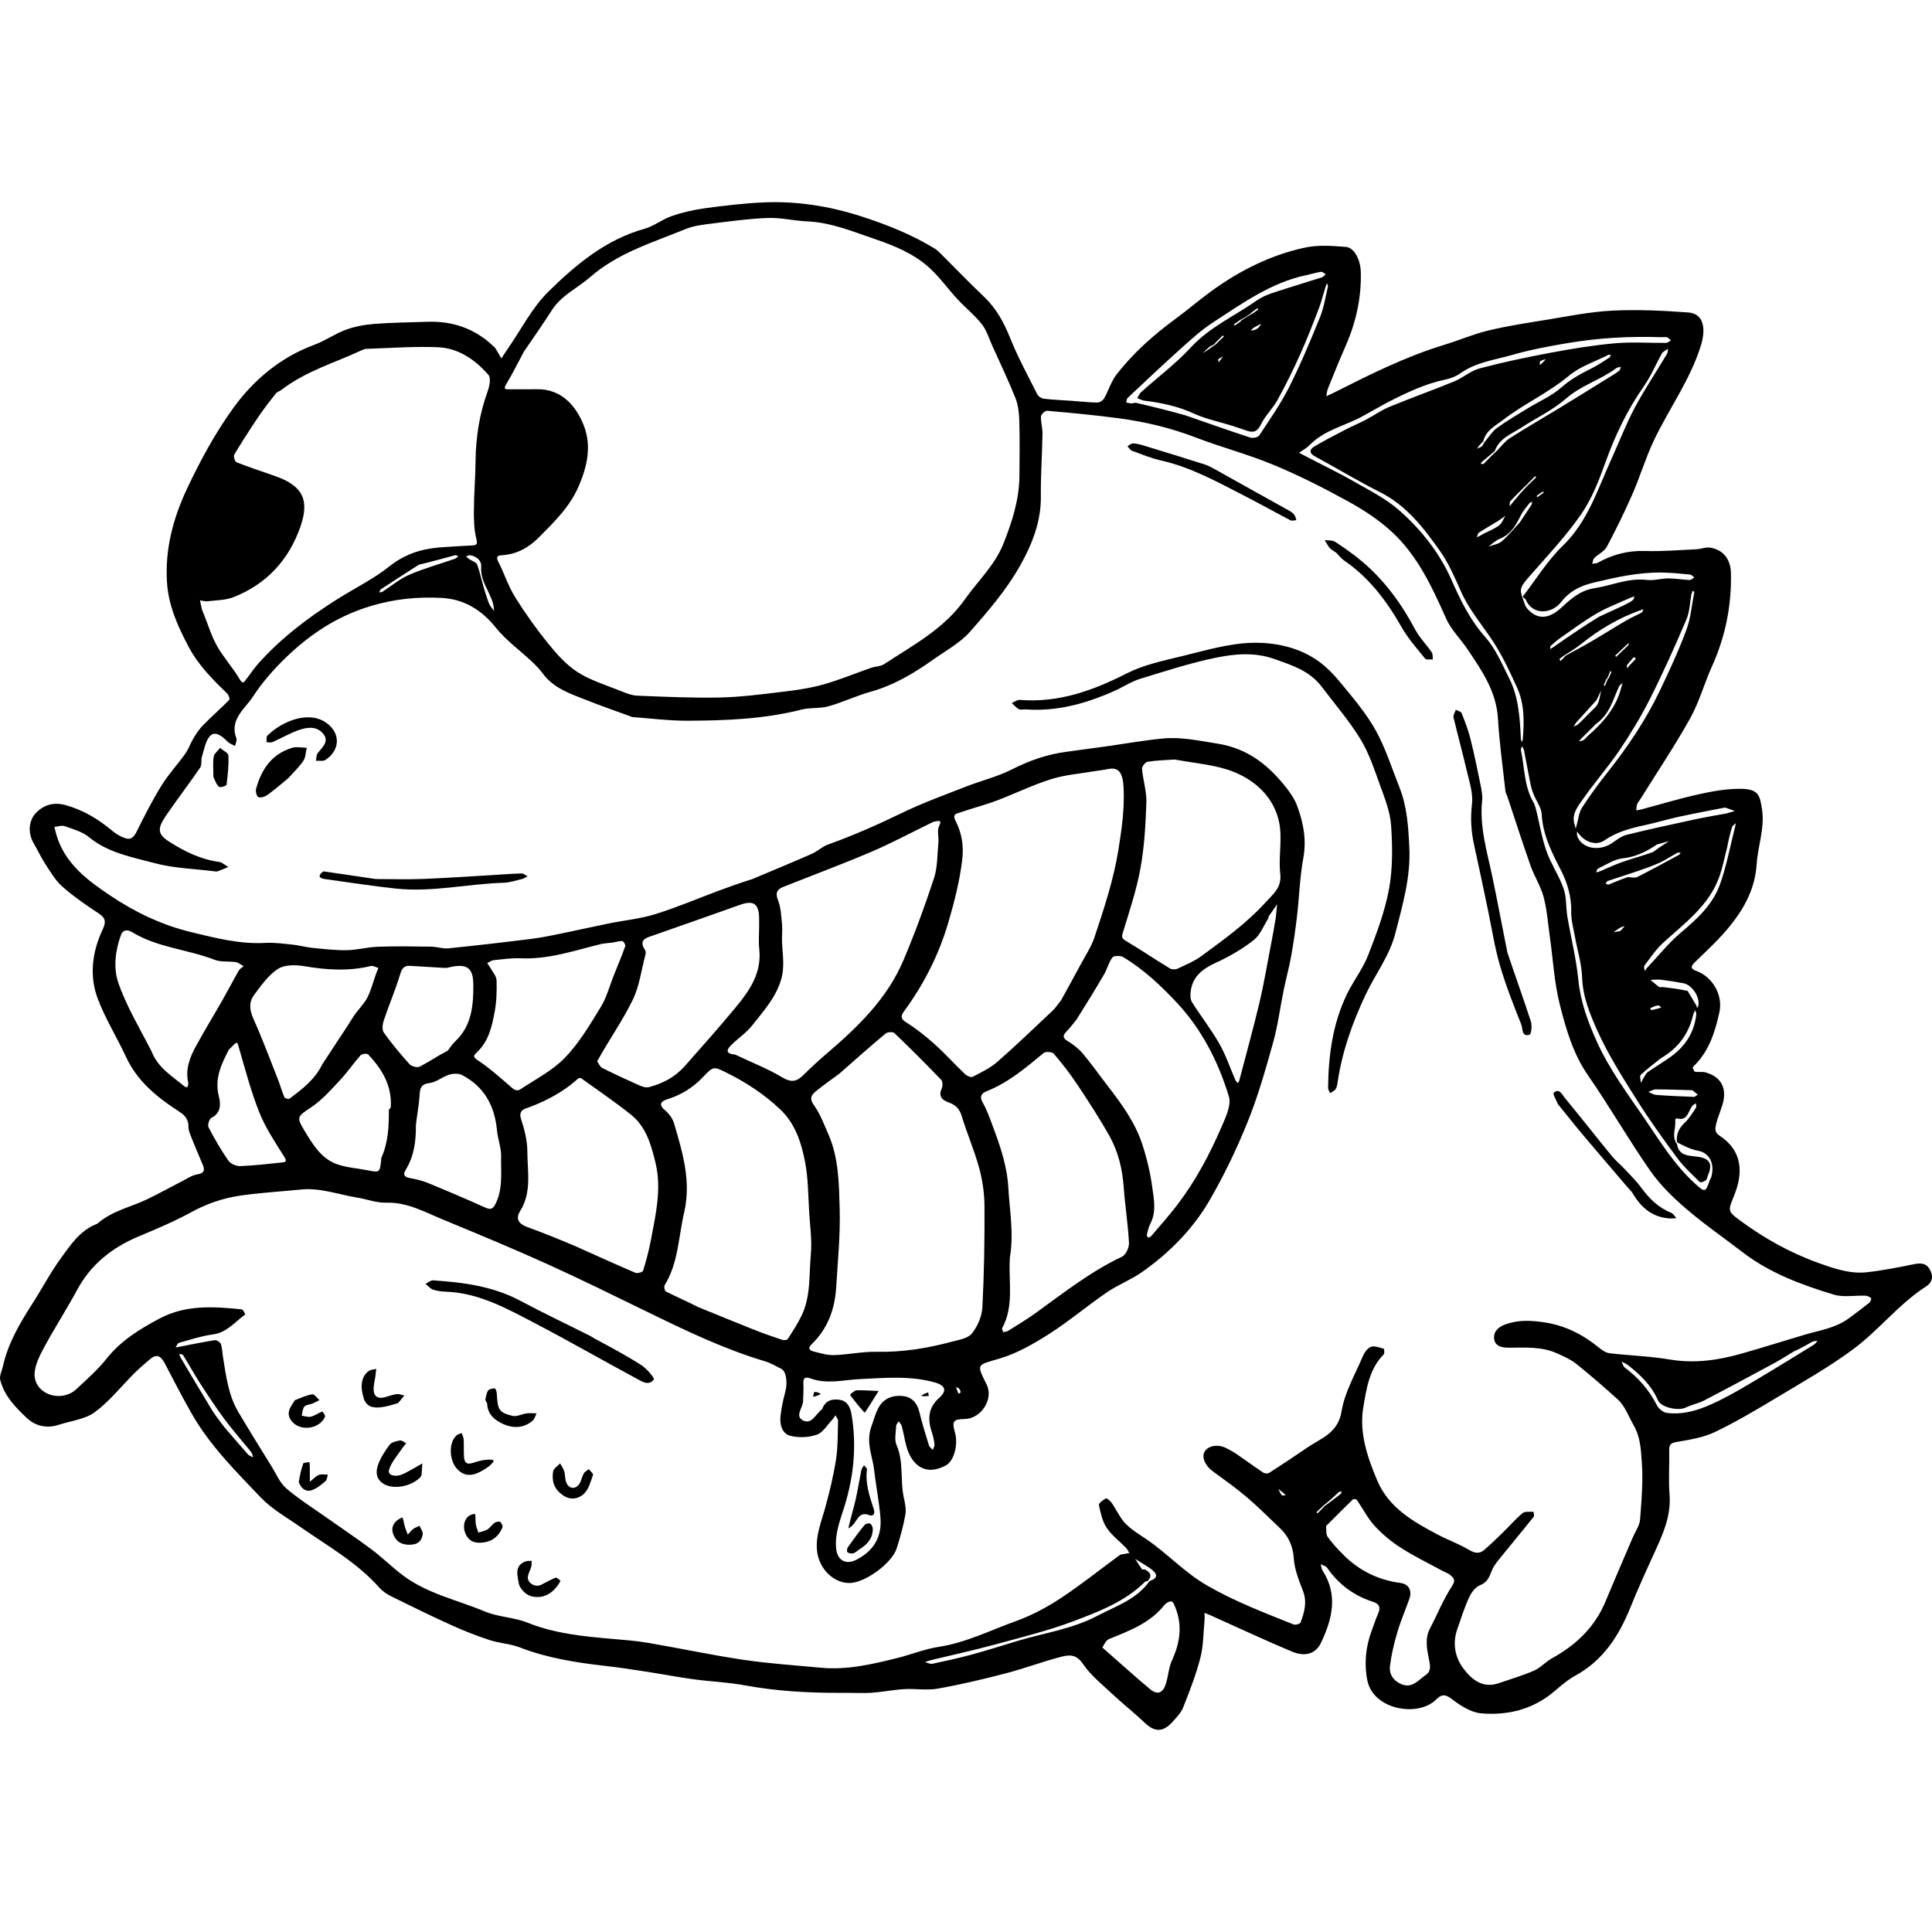 <svg xmlns="http://www.w3.org/2000/svg" xmlns:xlink="http://www.w3.org/1999/xlink" x="0px" y="0px" width="1001.891px" height="1001.891px" viewBox="0 0 1001.891 792.212" enable-background="new 0 0 1001.891 1001.891" xml:space="preserve" stroke="black" fill="none" stroke-linecap='round' stroke-linejoin='round'><path class="selected"  fill="#000000" opacity="1" stroke="none" 
 	d="
M50.42 529.777 C58.126 522.981 67.876 521.176 76.477 516.995 C82.591 514.023 88.543 510.719 94.597 507.621 C97.066 506.358 99.513 504.647 102.148 504.205 C106.82 503.42 106.051 501.175 104.7 498.113 C102.587 493.324 100.63 488.466 98.697 483.601 C98.185 482.31 97.699 480.881 97.728 479.527 C97.811 475.728 95.988 473.585 92.838 471.548 C81.575 464.264 71.264 456.014 65.389 443.329 C60.721 433.249 54.766 423.703 50.8 413.376 C46.151 401.269 47.782 388.805 53.24 377.152 C55.12 373.137 54.761 371.175 51.054 368.75 C44.563 364.504 38.141 360.024 32.323 354.921 C28.821 351.85 26.327 347.538 23.726 343.557 C21.358 339.933 19.501 335.98 17.343 332.216 C14.155 326.654 15.161 320.284 18.673 316.701 C22.759 312.531 27.804 310.979 33.913 312.651 C43.218 315.198 51.087 319.998 58.371 326.121 C60.351 327.786 62.799 329.156 65.262 329.915 C67.882 330.723 69.476 329.226 70.791 326.564 C74.831 318.381 78.996 310.217 83.784 302.461 C87.365 296.66 92.117 291.595 96.081 286.014 C97.852 283.52 98.82 280.469 100.428 277.841 C101.891 275.451 103.492 273.055 105.45 271.075 C109.829 266.646 114.528 262.533 118.898 258.096 C119.291 257.697 118.588 255.52 117.812 254.778 C110.17 247.479 102.761 239.922 97.792 230.527 C92.26 220.067 87.374 209.355 86.593 197.149 C85.494 179.977 89.822 163.836 96.92 148.732 C103.765 134.17 111.561 119.774 120.964 106.769 C131.587 92.079 145.496 80.444 163.059 73.936 C168.672 71.856 173.714 68.228 179.332 66.172 C183.993 64.466 189.078 63.524 194.045 63.137 C203.21 62.421 212.426 62.348 221.622 62.031 C234.574 61.584 245.976 65.417 255.509 74.369 C255.994 74.826 256.559 75.244 256.905 75.794 C257.982 77.509 258.971 79.279 259.994 81.027 C261.19 79.224 262.354 77.398 263.587 75.62 C270.411 65.777 275.975 54.645 284.373 46.401 C298.635 32.399 314.104 19.418 334.222 13.801 C339.19 12.414 343.517 8.835 348.443 7.159 C354.03 5.257 359.9 3.918 365.754 3.126 C375.792 1.769 385.892 0.576 396.002 0.128 C413.273 -0.636 430.108 2.048 446.623 7.361 C459.927 11.64 472.77 16.776 484.711 24.055 C485.941 24.805 486.997 25.879 488.029 26.906 C495.452 34.292 502.702 41.859 510.297 49.062 C516.674 55.11 520.599 62.381 523.854 70.477 C527.871 80.471 533.054 90.003 537.914 99.644 C538.466 100.739 540.119 101.785 541.371 101.932 C546.205 102.5 551.084 102.681 555.945 103.031 C560.308 103.346 564.667 103.872 569.032 103.912 C570.238 103.923 571.963 102.822 572.58 101.737 C574.867 97.719 576.183 93.025 578.962 89.435 C587.677 78.176 598.272 68.798 609.756 60.385 C615.939 55.855 621.752 50.822 627.947 46.309 C642.773 35.508 658.986 27.336 676.949 23.513 C683.683 22.079 690.98 22.647 697.95 23.199 C702.298 23.544 705.492 29.861 705.675 36.128 C706.069 49.659 703.145 62.482 697.699 74.826 C694.529 82.009 691.609 89.304 688.661 96.582 C688.15 97.844 688.058 99.276 687.772 100.629 C688.941 100.095 690.13 99.601 691.276 99.022 C710 89.557 728.736 80.137 748.913 73.995 C756.59 71.658 764.029 68.428 771.806 66.558 C781.594 64.204 791.591 62.671 801.544 61.068 C812.992 59.225 824.447 56.829 835.978 56.256 C849.124 55.602 862.391 56.231 875.539 57.203 C883.317 57.778 884.89 65.225 882.017 74.427 C876.447 92.273 865.407 107.225 857.545 123.815 C853.335 132.701 850.539 142.246 846.593 151.27 C842.517 160.59 838.033 169.751 833.251 178.728 C831.977 181.118 828.862 182.48 826.79 184.515 C826.099 185.193 826.026 186.5 825.67 187.519 C826.627 187.355 827.718 187.433 828.52 186.99 C836.167 182.766 844.158 180.605 853.06 180.892 C861.902 181.177 870.781 180.41 879.64 179.997 C882.172 179.878 884.816 178.729 887.186 179.193 C893.816 180.492 897.475 185.192 897.626 192.478 C897.974 209.327 894.717 225.445 887.731 240.862 C883.73 249.692 881.177 259.266 876.483 267.673 C868.502 281.966 859.347 295.602 850.683 309.513 C850.104 310.442 849.335 311.296 848.966 312.3 C848.614 313.256 848.669 314.362 848.546 315.403 C849.468 315.23 850.407 315.117 851.311 314.875 C861.063 312.271 870.74 309.331 880.583 307.135 C887.545 305.581 894.726 304.252 901.817 304.214 C911.816 304.161 912.587 307.224 913.749 314.883 C915.239 324.705 911.558 333.886 910.952 343.392 C910.174 355.611 904.809 365.724 897.538 374.832 C892.001 381.767 885.412 387.898 878.984 394.067 C876.281 396.661 876.984 397.652 879.879 398.743 C888.272 401.906 893.568 411.308 891.636 420.09 C889.325 430.6 886.135 440.739 877.91 448.448 C877.657 448.684 878.408 450.796 878.931 450.908 C880.674 451.28 882.617 450.797 884.321 451.251 C892.523 453.436 895.762 459.524 893.267 467.905 C892.21 471.453 890.653 474.874 889.863 478.471 C889.44 480.398 889.065 482.359 891.835 484.178 C903.52 491.852 903.992 503.154 899.538 514.476 C896.214 522.923 895.465 522.997 902.262 528.012 C914.812 537.271 928.295 544.846 943.087 550.127 C951.234 553.036 959.355 555.86 968.039 554.92 C976.186 554.037 984.27 552.424 992.312 550.79 C995.767 550.088 998.68 549.964 1000.652 553.312 C1002.668 556.733 1002.317 560.027 998.914 562.214 C984.687 571.356 974.323 585.016 960.907 594.927 C948.26 604.27 934.437 612.056 920.923 620.179 C910.56 626.409 900.12 632.617 889.229 637.82 C883.308 640.649 876.439 641.727 869.871 642.864 C866.843 643.388 865.521 643.876 865.607 647.179 C865.806 654.84 865.175 662.55 865.787 670.168 C866.697 681.483 862.189 691.095 857.703 700.878 C853.466 710.116 849.271 719.386 845.465 728.807 C839.519 743.525 831.345 756.222 816.917 764.117 C812.913 766.309 809.369 769.429 805.851 772.403 C794.908 781.651 781.873 784.805 768.182 783.675 C762.747 783.226 757.117 779.514 752.549 776.016 C749.075 773.355 747.117 774.132 744.81 776.44 C735.356 785.903 712.201 781.792 709.095 766.686 C707.351 758.204 708.148 749.294 711.293 740.902 C712.429 737.872 713.408 734.775 714.707 731.818 C716.1 728.647 715.185 726.853 711.98 725.816 C702.127 722.625 694.196 716.846 688.292 708.261 C687.624 707.29 686.041 706.948 684.883 706.315 C685.213 707.453 685.296 708.749 685.909 709.705 C693.986 722.305 690.866 734.771 685.111 746.932 C682.314 752.841 676.837 754.513 669.897 751.604 C655.836 745.711 642.028 739.215 628.112 732.977 C626.972 732.466 625.798 732.029 624.64 731.558 C624.65 732.786 624.769 734.025 624.652 735.241 C624.024 741.802 624.108 748.555 622.484 754.866 C620.224 763.647 616.895 772.185 613.545 780.636 C612.415 783.487 610.004 785.923 607.865 788.263 C602.961 793.63 598.639 793.387 593.428 788.385 C588.173 783.341 582.391 778.848 577.078 773.861 C571.633 768.75 565.566 763.946 561.471 757.863 C557.969 752.662 554.018 753.355 549.922 754.432 C540.357 756.949 531.051 760.454 521.48 762.942 C509.844 765.968 498.114 768.752 486.285 770.856 C480.682 771.853 474.739 770.767 468.977 771.102 C463.4 771.425 457.873 772.559 452.297 772.964 C447.929 773.281 443.52 773.027 439.13 773.027 C437.797 773.027 436.463 773.025 435.13 773.028 C418.736 773.069 402.452 772.125 386.267 769.139 C377.463 767.515 368.427 767.19 359.536 765.98 C351.392 764.871 343.311 763.299 335.184 762.046 C328.112 760.956 321.034 759.859 313.926 759.062 C298.753 757.361 283.781 754.994 269.41 749.426 C264.511 747.528 258.973 747.333 253.95 745.683 C247.23 743.476 240.602 740.884 234.157 737.965 C223.624 733.195 213.236 728.098 202.87 722.971 C200.631 721.864 198.395 720.355 196.752 718.503 C185.094 705.368 169.902 696.892 155.772 687.003 C148.763 682.097 141.022 677.803 135.213 671.707 C122.24 658.093 108.78 644.717 99.358 628.154 C94.54 619.684 90.052 611.022 85.565 602.369 C83.667 598.708 81.521 596.809 77.76 600.038 C75.019 602.392 72.251 604.732 69.692 607.277 C62.877 614.054 56.828 621.833 49.186 627.465 C44.106 631.208 36.815 631.96 30.505 634.023 C24.282 636.057 18.346 634.711 13.873 630.479 C8.017 624.94 2.182 618.97 0.119 610.78 C-0.412 608.669 0.973 606.069 1.502 603.699 C4.151 591.828 10.161 581.553 16.642 571.464 C21.784 563.46 26.202 554.948 31.81 547.299 C36.782 540.518 41.562 533.119 50.42 529.777 M833.17 247.027 C832.67 248.147 832.155 249.26 831.701 250.397 C831.667 250.483 832.072 250.745 832.273 250.925 C832.739 249.792 833.211 248.661 833.663 247.522 C833.719 247.378 833.67 247.193 834.17 247.027 C834.67 245.908 835.186 244.795 835.639 243.658 C835.674 243.571 835.269 243.31 835.068 243.13 C834.602 244.263 834.13 245.394 833.678 246.533 C833.621 246.676 833.67 246.862 833.17 247.027 M648.17 58.027 C646.67 59.027 645.17 60.027 643.17 61.027 C642.034 61.83 640.899 62.633 639.763 63.435 C639.946 63.633 640.257 64.023 640.293 63.999 C641.323 63.314 642.342 62.608 643.318 61.849 C643.524 61.689 643.557 61.307 644.17 61.027 C645.67 60.027 647.17 59.027 649.17 58.027 C650.306 57.225 651.442 56.422 652.578 55.62 C652.395 55.422 652.084 55.032 652.048 55.056 C651.018 55.741 649.999 56.447 649.023 57.206 C648.817 57.366 648.783 57.748 648.17 58.027 M629.17 74.027 C628.499 74.361 627.731 74.581 627.175 75.051 C625.95 76.084 624.832 77.244 623.67 78.352 C624.774 77.64 625.907 76.968 626.974 76.203 C627.911 75.532 628.774 74.757 630.17 74.027 C631.67 72.585 633.171 71.144 634.646 69.676 C634.654 69.669 634.296 69.293 634.108 69.089 C632.853 70.344 631.582 71.584 630.355 72.865 C630.053 73.182 629.895 73.636 629.17 74.027 M791.17 147.027 C788.496 149.702 785.755 152.317 783.204 155.104 C782.717 155.636 782.975 156.849 782.89 157.747 C783.358 157.133 783.805 156.502 784.296 155.908 C786.748 152.943 789.211 149.987 792.17 147.027 C793.67 145.585 795.171 144.144 796.646 142.677 C796.654 142.669 796.296 142.293 796.108 142.089 C794.853 143.344 793.582 144.584 792.355 145.865 C792.053 146.182 791.895 146.636 791.17 147.027 M687.17 676.027 C689.908 673.956 692.662 671.905 695.359 669.783 C695.624 669.574 695.544 668.925 695.624 668.481 C695.162 668.641 694.588 668.678 694.255 668.98 C691.7 671.3 689.193 673.672 686.17 676.027 C685.004 677.135 683.836 678.242 682.695 679.375 C682.687 679.383 683.046 679.759 683.234 679.963 C684.268 678.93 685.315 677.909 686.323 676.852 C686.516 676.65 686.559 676.306 687.17 676.027 M812.17 235.027 C816.633 232.565 821.147 230.191 825.545 227.618 C831.441 224.169 837.212 220.504 843.108 217.055 C845.76 215.504 848.614 214.3 851.31 212.817 C851.79 212.552 851.941 211.688 852.244 211.101 C851.676 211.286 851.103 211.457 850.542 211.659 C839.455 215.638 829.46 221.517 820.282 228.872 C817.532 231.075 814.547 232.984 811.17 235.027 C810.337 235.636 809.482 236.219 808.706 236.894 C808.631 236.959 809.049 237.591 809.238 237.96 C809.935 237.263 810.65 236.584 811.315 235.859 C811.508 235.65 811.556 235.308 812.17 235.027 M770.17 124.027 C772.172 121.694 773.828 118.884 776.247 117.127 C781.289 113.465 786.704 110.312 792.021 107.041 C797.983 103.373 804.663 100.546 809.814 95.98 C814.702 91.648 820.11 88.811 825.749 85.981 C828.801 84.45 831.633 82.474 834.52 80.631 C834.935 80.366 835.106 79.718 835.39 79.247 C834.939 79.218 834.397 79.011 834.051 79.187 C827.17 82.681 819.417 85.151 813.642 89.981 C802.904 98.961 790.131 104.641 779.192 113.114 C775.371 116.073 770.499 118.358 769.17 124.027 C768.596 124.602 767.981 125.141 767.459 125.759 C766.913 126.406 766.456 127.128 765.96 127.817 C766.861 127.389 767.938 127.14 768.611 126.48 C769.2 125.903 769.335 124.863 770.17 124.027 M776.17 129.027 C778.403 126.795 780.329 124.086 782.925 122.418 C791.15 117.134 799.648 112.275 807.999 107.183 C816.761 101.839 825.479 96.422 834.208 91.023 C836.065 89.873 837.94 88.736 839.685 87.431 C840.194 87.05 840.283 86.108 840.565 85.422 C839.763 85.628 838.795 85.615 838.182 86.074 C830.054 92.163 820.055 94.916 812.178 101.801 C805.223 107.881 796.526 111.949 788.696 117.056 C783.71 120.307 777.579 122.397 775.17 129.027 C772.982 130.883 770.786 132.73 768.612 134.602 C768.283 134.886 768.056 135.29 767.781 135.639 C768.344 135.669 769.164 135.955 769.428 135.689 C771.567 133.527 773.603 131.261 776.17 129.027 M595.17 715.027 C594.72 715.145 594.125 715.117 593.84 715.4 C583.458 725.705 570.038 730.822 556.871 735.803 C543.608 740.821 529.715 744.228 515.995 747.964 C505.041 750.946 493.931 753.353 482.897 756.039 C481.801 756.306 480.745 756.735 479.67 757.09 C480.953 757.402 482.336 758.194 483.5 757.949 C490.356 756.505 497.211 755.007 503.969 753.167 C512.016 750.977 519.965 748.428 527.954 746.027 C541.695 741.897 556.075 739.942 569.024 733.105 C578.611 728.044 589.291 724.758 596.17 715.027 C600.88 713.488 600.127 711.243 596.915 708.803 C595.561 707.776 594.061 706.939 592.619 706.03 C591.309 705.203 589.987 704.394 588.67 703.577 C589.849 705.394 590.99 707.238 592.252 708.995 C592.42 709.23 593.283 708.857 593.679 709.055 C596.295 710.365 597.783 712.114 595.17 715.027 M789.67 205.527 C790.377 207.234 790.714 209.254 791.853 210.593 C797.126 216.796 803.244 216.196 809.497 210.442 C814.665 205.687 819.428 201.325 826.845 200.184 C835.916 198.789 844.502 194.724 854.087 195.902 C857.685 196.344 861.458 195.101 865.152 195.101 C868.845 195.101 872.534 195.787 876.235 195.952 C877.011 195.986 877.829 195.056 878.627 194.571 C877.869 194.056 877.147 193.165 876.348 193.089 C871.5 192.632 866.638 192.138 861.775 192.071 C849.753 191.906 838.197 194.458 826.52 197.265 C819.195 199.026 813.859 201.789 809.276 207.674 C805.045 213.108 795.057 214.819 791.191 206.105 C790.975 205.617 790.19 205.381 789.67 204.527 C796.497 195.7 802.42 185.939 810.356 178.257 C823.466 165.569 828.492 148.883 835.66 133.169 C839.683 124.349 843.138 115.234 847.687 106.699 C852.803 97.1 858.879 88.014 864.475 78.667 C864.911 77.939 864.852 76.914 865.023 76.027 C864.233 76.533 863.419 77.005 862.664 77.558 C862.278 77.842 861.911 78.224 861.684 78.642 C858.58 84.347 856.014 90.424 852.314 95.708 C843.786 107.885 837.524 121.029 832.517 134.997 C829.205 144.236 825.548 153.724 820.032 161.709 C812.272 172.943 802.799 183.021 793.758 193.33 C788.482 199.344 787.775 200.355 789.67 205.527 M869.67 487.527 C869.089 483.295 870.719 480.127 873.822 477.218 C876.094 475.086 877.727 472.247 879.488 469.618 C879.84 469.091 879.479 468.088 879.447 467.304 C878.859 467.708 878.148 468.008 877.703 468.533 C875.375 471.272 875.313 476.853 869.387 475.077 C869.261 475.039 868.662 475.771 868.709 476.08 C869.307 480.043 866.58 484.278 869.67 488.527 C870.588 494.53 875.64 494.438 879.816 494.929 C886.5 495.717 888.397 498.532 885.676 504.708 C885.304 505.553 885.239 506.743 884.613 507.214 C883.762 507.853 881.899 508.565 881.518 508.188 C877.45 504.16 873.148 500.249 869.761 495.676 C862.449 485.806 855.259 475.803 848.721 465.413 C841.449 453.859 834.024 442.234 828.445 429.838 C824.563 421.215 820.801 412.157 820.459 402.089 C820.216 394.94 817.962 387.866 816.686 380.744 C815.933 376.537 814.719 372.29 814.804 368.083 C814.963 360.229 812.882 353.09 809.38 346.283 C804.66 337.106 800.05 328.028 799.47 317.325 C799.283 313.864 796.681 310.555 795.307 307.127 C794.619 305.41 794.063 303.612 793.697 301.801 C792.515 295.945 791.471 290.06 790.308 284.2 C790.164 283.472 789.63 282.821 789.277 282.134 C789.075 282.812 788.583 283.553 788.714 284.159 C790.657 293.146 790.295 302.679 795.093 311.003 C795.85 312.316 796.279 313.859 796.649 315.347 C798.418 322.453 799.57 329.768 801.992 336.639 C804.336 343.287 808.517 349.291 810.831 355.947 C812.421 360.52 812.003 365.756 812.827 370.637 C814.66 381.509 817.41 392.275 818.479 403.213 C819.612 414.811 823.627 425.503 828.256 435.699 C834.58 449.626 843.783 462.047 852.472 474.725 C860.724 486.765 868.188 499.219 879.172 509.113 C884.123 513.572 884.447 513.646 886.68 507.084 C886.828 506.651 887.194 506.289 887.328 505.855 C889.539 498.711 886.436 492.915 880.531 491.898 C876.799 491.256 873.283 489.361 869.67 487.527 M390.17 351.027 C400.428 346.694 410.724 342.45 420.918 337.972 C423.886 336.668 426.382 334.195 429.402 333.114 C442.487 328.429 455.136 322.844 467.645 316.769 C478.426 311.534 489.775 307.446 500.956 303.066 C508.847 299.975 517.25 297.976 524.751 294.163 C533.779 289.573 543.01 286.347 552.983 285.024 C559.613 284.144 566.242 283.255 572.865 282.326 C582.94 280.913 592.975 279.106 603.092 278.131 C612.617 277.212 621.942 279.314 631.375 280.793 C647.298 283.289 658.333 292.319 667.625 304.408 C669.602 306.98 671.455 309.823 672.585 312.834 C675.899 321.66 677.634 330.578 675.847 340.262 C674.045 350.033 673.781 360.08 672.633 369.982 C671.828 376.923 670.849 383.856 669.616 390.733 C668.542 396.727 666.915 402.619 665.691 408.589 C663.831 417.668 662.679 426.935 660.195 435.834 C656.334 449.667 652.391 463.574 647.032 476.864 C641.393 490.851 634.814 504.594 627.248 517.632 C618.555 532.612 606.356 544.901 592.15 554.887 C586.47 558.879 579.763 561.399 574.027 565.325 C563.83 572.305 554.343 580.357 543.94 586.988 C535.911 592.106 527.318 597.037 518.283 599.704 C506.501 603.182 506.207 602.184 511.67 613.212 C515.367 620.673 508.82 630.888 500.251 631.028 C494.311 631.125 493.544 632.206 495.235 638.092 C496.98 644.168 494.76 652.731 490.638 655.003 C482.325 659.585 475.712 657.255 471.867 649.927 C469.475 645.368 469.049 639.789 467.628 634.699 C467.372 633.782 466.567 633.017 466.016 632.182 C465.567 632.996 464.765 633.797 464.733 634.627 C464.604 637.945 463.706 641.712 464.926 644.514 C468.732 653.254 466.763 662.592 468.625 671.476 C469.247 674.444 470.035 677.647 469.525 680.526 C468.471 686.474 466.836 692.354 464.998 698.121 C462.584 705.695 449.15 715.527 441.226 716.042 C432.905 716.582 424.521 709.105 423.653 698.934 C422.998 691.256 425.905 684.357 427.888 677.193 C430.178 668.921 432.207 660.525 433.531 652.055 C434.561 645.469 434.399 638.689 434.6 631.99 C434.629 631.037 433.711 630.056 433.231 629.088 C432.711 629.832 432.274 630.656 431.656 631.307 C429.049 634.05 426.834 638.011 423.635 639.137 C419.443 640.613 414.202 640.842 409.886 639.744 C405.578 638.649 404.26 633.913 404.747 629.544 C405.215 625.345 406.092 621.157 407.197 617.074 C408.558 612.038 407.766 606.243 405.076 604.945 C402.3 603.606 399.605 601.957 396.682 601.087 C376.041 594.944 356.712 585.717 337.433 576.325 C319.55 567.613 301.714 558.786 283.597 550.582 C265.787 542.518 247.706 535.04 229.635 527.57 C220.159 523.652 211.102 518.491 200.168 518.841 C195.26 518.999 190.307 517.026 185.341 516.227 C175.611 514.663 166.185 511.005 156.075 512.018 C145.66 513.061 135.187 513.665 124.835 515.136 C115.755 516.427 107.173 519.394 98.969 523.883 C90.208 528.677 80.913 532.548 71.689 536.437 C58.014 542.203 47.121 550.851 39.956 564.138 C34.281 574.662 27.721 584.711 22.131 595.277 C19.858 599.573 17.402 604.916 18.023 609.364 C19.353 618.883 32.27 622.319 39.51 615.608 C45.007 610.513 50.686 605.467 55.337 599.643 C62.787 590.311 72.428 584.402 82.737 578.925 C96.449 571.64 110.85 572.717 125.379 574.144 C126.087 574.213 127.213 576.799 127.164 576.834 C121.827 580.623 117.736 586.18 110.44 587.163 C104.46 587.969 98.623 589.905 92.776 591.53 C92.04 591.735 91.626 593.095 91.063 593.92 C91.965 593.756 92.869 593.6 93.77 593.426 C99.634 592.295 105.479 591.042 111.379 590.145 C112.355 589.997 114.221 591.188 114.539 592.14 C115.283 594.365 115.29 596.828 115.679 599.181 C117.279 608.876 118.443 618.731 123.586 627.397 C129.234 636.913 135.076 646.315 140.895 655.728 C143.282 659.59 145.143 664.153 148.45 666.991 C154.9 672.527 162.183 677.094 169.15 682.022 C177.007 687.58 185.028 692.915 192.724 698.686 C198.271 702.846 203.225 707.793 208.753 711.981 C221.451 721.601 237.087 724.831 251.425 730.837 C258.38 733.75 266.51 733.82 273.527 736.627 C287.744 742.314 302.575 743.779 317.542 745.052 C323.774 745.582 330.036 746.068 336.191 747.119 C352.649 749.931 368.996 753.453 385.504 755.897 C398.856 757.874 412.374 758.743 425.828 760.014 C439.329 761.289 452.313 758.192 465.244 754.989 C472.468 753.201 479.485 750.3 486.791 749.182 C500.955 747.015 513.605 740.597 526.813 735.837 C534.885 732.928 542.702 728.785 549.887 724.062 C560.478 717.101 570.395 709.116 580.635 701.617 C581.216 701.191 582.12 701.191 582.882 701.033 C583.807 700.841 584.741 700.692 585.67 700.524 C585.08 699.602 584.624 698.55 583.877 697.78 C580.533 694.331 576.504 691.363 573.892 687.443 C571.659 684.092 570.732 679.74 569.884 675.694 C569.688 674.76 572.009 672.917 573.51 672.21 C574.057 671.952 575.858 673.595 576.62 674.694 C579.026 678.159 580.734 682.239 583.609 685.214 C586.756 688.469 590.833 690.859 594.625 693.45 C605.525 700.898 614.422 710.742 626.124 717.461 C640.46 725.693 655.658 731.505 670.842 737.566 C671.806 737.951 674.171 737.288 674.435 736.576 C676.365 731.353 677.939 726.132 675.759 720.377 C673.681 714.89 671.322 709.194 670.936 703.465 C670.49 696.834 668.226 691.773 663.572 687.421 C657.94 682.155 652.537 676.622 646.662 671.644 C640.964 666.816 634.85 662.468 628.812 658.055 C624.984 655.256 623.009 650.812 624.67 647.968 C626.489 644.857 631.497 643.939 635.769 646.049 C637.714 647.01 639.624 648.086 641.414 649.309 C645.975 652.423 650.42 655.71 655.014 658.773 C655.776 659.281 657.353 659.476 658.05 659.03 C664.655 654.793 671.205 650.463 677.665 646.007 C684.946 640.986 693.85 638.524 695.709 627.013 C697.291 617.222 702.695 608.021 706.654 598.663 C707.495 596.673 709.086 594.295 710.9 593.617 C712.764 592.921 715.353 593.981 717.545 594.57 C717.824 594.644 718.08 596.973 717.57 597.49 C710.015 605.143 708.571 615.44 706.963 625.063 C704.769 638.192 709.121 650.883 714.195 662.895 C720.162 677.022 732.82 684.254 745.625 690.991 C750.942 693.788 756.682 695.828 761.821 698.896 C764.765 700.654 767.15 701.06 769.596 698.982 C773.092 696.012 776.367 692.776 779.658 689.573 C782.998 686.322 786.049 682.738 789.635 679.799 C790.868 678.789 793.333 679.285 795.236 679.093 C795.29 679.995 795.755 681.227 795.336 681.75 C789.298 689.284 783.106 696.693 777.042 704.206 C775.693 705.878 774.393 707.713 773.608 709.686 C772.326 712.912 771.352 715.771 767.439 717.263 C765.06 718.169 762.946 721.108 761.798 723.628 C759.378 728.941 757.607 734.557 755.686 740.09 C753.153 747.385 754.523 754.576 758.853 760.372 C763.122 766.086 768.863 770.907 777.218 768.024 C783.341 765.911 789.598 764.096 795.512 761.501 C798.911 760.009 801.567 756.906 804.865 755.085 C817.29 748.224 827.04 738.985 832.58 725.649 C837.187 714.557 841.987 703.546 846.698 692.498 C848.027 689.382 850.251 686.333 850.503 683.131 C851.292 673.081 852.131 662.913 851.377 652.91 C850.913 646.751 850.703 640.383 847.128 634.195 C844.498 629.642 842.842 624.395 838.802 620.748 C831.827 614.452 824.724 608.276 817.392 602.403 C814.54 600.118 811.002 598.617 807.636 597.062 C799.578 593.34 790.929 594.025 782.396 594.048 C778.939 594.057 775.403 593.343 774.856 589.675 C774.295 585.913 776.794 583.35 780.608 581.966 C787.325 579.527 793.958 579.865 800.905 580.909 C811.835 582.552 821.047 587.335 829.442 594.215 C830.961 595.461 832.903 596.71 834.77 596.927 C845.164 598.136 855.693 598.446 865.989 600.175 C878.708 602.311 890.891 600.576 902.998 597.151 C914.015 594.033 924.929 590.548 935.911 587.305 C943.617 585.029 951.742 583.888 958.473 579.013 C962.21 576.307 965.881 573.506 969.484 570.626 C970.056 570.169 970.543 568.531 970.326 568.356 C969.524 567.705 968.423 567.12 967.412 567.081 C961.901 566.868 956.018 568.037 950.935 566.504 C934.164 561.443 917.727 555.349 903.588 544.464 C893.873 536.984 883.727 530.017 874.441 522.043 C867.616 516.183 860.948 509.706 855.835 502.372 C844.568 486.211 834.744 469.047 823.527 452.85 C815.791 441.678 812.159 429.036 808.946 416.396 C805.985 404.749 805.357 392.511 803.663 380.539 C802.706 373.781 802.241 366.881 800.496 360.328 C799.007 354.736 795.681 349.662 793.737 344.158 C789.522 332.225 785.673 320.162 781.665 308.155 C781.373 307.28 780.798 306.452 780.701 305.565 C779.322 292.956 777.537 280.368 776.795 267.719 C775.978 253.773 768.528 243.043 761.226 232.133 C757.535 226.618 752.503 221.769 749.868 215.825 C742.629 199.497 735.128 183.32 721.859 171.037 C715.103 164.783 707.118 159.579 699.017 155.12 C686.462 148.208 673.6 141.697 660.374 136.208 C647.148 130.719 633.174 127.063 619.79 121.921 C607.008 117.01 593.851 113.912 580.383 112.099 C567.981 110.429 555.506 109.283 543.039 108.172 C542.009 108.08 539.896 109.979 539.842 111.034 C539.687 114.037 540.663 117.087 540.612 120.109 C540.428 130.973 539.635 141.838 539.765 152.694 C539.922 165.915 534.985 177.894 528.898 188.67 C521.912 201.038 512.408 212.159 502.918 222.865 C497.771 228.672 490.443 232.58 483.982 237.18 C473.945 244.325 463.465 250.54 451.408 253.913 C444.003 255.985 436.967 259.375 429.564 261.454 C425.143 262.696 420.19 261.988 415.722 263.124 C396.15 268.103 376.181 268.865 356.185 268.91 C346.796 268.931 337.404 267.699 328.016 267.012 C327.571 266.979 327.141 266.723 326.707 266.563 C319.329 263.854 311.893 261.293 304.591 258.393 C296.094 255.02 287.194 252.261 281.393 244.322 C279.723 242.036 277.665 239.998 275.594 238.049 C269.403 232.221 262.308 227.139 257.062 220.57 C249.629 211.263 240.397 205.818 228.948 205.219 C216.483 204.567 204.316 205.772 191.887 209.556 C174.909 214.726 161.099 223.862 148.728 235.697 C142.208 241.934 136.07 248.871 131.173 256.409 C127.01 262.819 118.883 268.218 122.58 278.037 C122.991 279.127 122.158 280.686 121.902 282.027 C120.554 281.257 118.954 280.734 117.91 279.667 C115.401 277.103 111.794 274.193 109.24 276.523 C106.596 278.934 105.967 283.662 104.729 287.465 C104.131 289.304 104.787 291.777 103.796 293.227 C97.997 301.715 91.716 309.873 85.922 318.364 C81.319 325.107 81.923 327.933 87.834 331.693 C95.765 336.737 104.057 340.808 113.539 342.124 C115.257 342.362 116.801 343.857 118.426 344.772 C116.57 345.524 114.727 346.308 112.851 347.003 C112.412 347.166 111.853 347.082 111.361 347.019 C100.913 345.697 90.172 345.451 80.095 342.742 C68.409 339.6 56.099 337.499 46.15 329.284 C42.716 326.448 37.915 325.144 33.577 323.592 C32.032 323.039 30.009 323.821 28.205 323.993 C28.556 325.367 28.867 326.752 29.263 328.112 C33.598 342.985 45.442 351.719 57.187 359.59 C69.973 368.158 83.853 374.875 99.306 378.586 C111.986 381.63 124.334 384.857 137.497 384.125 C142.325 383.856 147.228 384.57 152.072 385.071 C155.361 385.411 158.587 386.362 161.876 386.685 C167.848 387.272 173.853 388.005 179.831 387.906 C185.231 387.816 190.6 386.303 196.007 386.115 C205.162 385.796 214.338 385.946 223.502 386.073 C226.535 386.115 229.615 387.235 232.579 386.936 C247.075 385.471 261.552 383.793 276.009 381.976 C281.468 381.291 286.87 380.107 292.268 379.008 C300.093 377.416 307.878 375.629 315.704 374.046 C323.716 372.425 331.97 371.637 339.736 369.245 C350.612 365.895 361.128 361.382 371.809 357.397 C377.584 355.242 383.383 353.149 390.17 351.027 M271.67 77.527 C268.67 83.12 265.862 88.827 262.591 94.256 C260.894 97.073 261.987 97.091 264.325 97.051 C269.047 96.971 273.773 97.103 278.494 97.013 C291.292 96.769 298.744 105.867 302.578 115.379 C306.94 126.2 304.615 136.72 300.167 147.145 C295.597 157.857 287.595 165.659 279.633 173.664 C274.254 179.072 268.194 182.561 260.489 183.074 C258.752 183.189 256.818 183.328 258.346 186.318 C261.428 192.349 263.494 198.964 267.043 204.677 C272.284 213.115 278.094 221.268 284.348 228.986 C288.796 234.474 293.75 240.024 299.614 243.769 C306.268 248.018 314.151 250.376 321.576 253.369 C324.435 254.521 327.476 255.797 330.478 255.918 C344.719 256.496 358.985 257.166 373.223 256.873 C383.99 256.652 394.754 255.238 405.471 253.954 C412.665 253.091 419.928 252.074 426.883 250.135 C435.327 247.781 443.467 244.345 451.768 241.465 C453.964 240.703 456.623 240.799 458.47 239.587 C473.517 229.714 489.649 221.249 500.415 205.908 C507.109 196.369 515.825 188.428 520.328 177.137 C524.866 165.762 528.518 154.395 528.65 142.099 C528.753 132.435 528.857 122.763 528.579 113.106 C528.466 109.2 527.977 105.067 526.545 101.483 C522.893 92.336 518.633 83.43 514.576 74.446 C512.864 70.654 511.65 66.435 509.141 63.252 C505.471 58.595 500.707 54.819 496.651 50.443 C491.678 45.077 487.391 39.002 482.021 34.093 C473.996 26.756 463.905 22.605 453.776 19.159 C442.3 15.255 430.992 10.493 418.557 9.96 C411.817 9.671 405.083 7.971 398.39 8.199 C388.617 8.532 378.864 9.88 369.139 11.092 C364.487 11.671 359.64 12.248 355.364 14.003 C338.325 20.994 320.481 26.264 306.087 38.83 C299.539 44.545 291.239 48.196 286.285 55.871 C281.689 62.994 276.884 69.981 271.67 77.527 M145.67 97.527 C144.747 98.117 143.58 98.516 142.942 99.33 C139.905 103.201 136.854 107.079 134.104 111.154 C129.729 117.636 125.489 124.216 121.475 130.923 C120.97 131.767 121.811 134.554 122.643 134.882 C129.236 137.477 135.981 139.685 142.673 142.029 C157.306 147.155 160.526 154.714 155.758 168.373 C149.733 185.629 138.214 198.032 121.194 204.803 C117.034 206.459 112.175 206.413 107.615 206.976 C106.358 207.131 105.023 206.659 103.723 206.475 C104.039 207.995 104.304 209.528 104.69 211.031 C104.918 211.919 105.325 212.763 105.672 213.619 C107.927 219.182 109.653 225.044 112.586 230.224 C115.989 236.234 120.812 241.435 124.301 247.407 C125.942 250.218 126.558 248.824 127.549 247.597 C129.644 245.004 131.407 242.128 133.613 239.64 C145.484 226.246 159.597 215.551 174.653 206.045 C183.748 200.303 193.567 195.51 201.929 188.866 C209.821 182.596 218.339 179.828 227.925 179.048 C233.441 178.6 238.974 178.364 244.5 178.026 C246.682 177.892 247.886 177.931 247.035 174.62 C245.805 169.832 245.713 164.663 245.746 159.66 C245.804 151.134 246.535 142.614 246.623 134.087 C246.75 121.754 248.65 109.814 252.862 98.18 C253.826 95.519 254.689 91.177 253.314 89.592 C246.431 81.665 237.728 75.667 227.001 75.223 C214.68 74.713 202.298 75.678 189.944 76.062 C189.056 76.089 188.143 76.518 187.31 76.907 C173.472 83.358 158.545 87.587 145.67 97.527 M435.17 452.027 C431.345 454.853 427.415 457.55 423.731 460.549 C421.326 462.507 419.21 464.254 422.053 468.225 C425.322 472.793 427.358 478.29 429.637 483.511 C434.994 495.784 435.061 509.04 435.434 521.98 C435.825 535.493 434.445 549.068 433.637 562.603 C432.958 573.973 429.29 584.185 420.889 592.264 C418.822 594.252 419.649 595.44 421.803 595.973 C425.307 596.841 428.916 598.003 432.446 597.894 C439.843 597.667 447.23 596.029 454.597 596.173 C467.885 596.433 480.758 594.394 493.475 590.97 C497.171 589.975 501.897 589.271 503.985 586.685 C506.935 583.032 509.19 577.822 509.436 573.157 C510.355 555.676 510.616 538.144 510.528 520.634 C510.494 514.015 509.508 507.223 507.772 500.831 C505.313 491.782 501.507 483.107 498.79 474.117 C497.655 470.362 495.8 468.244 492.199 466.948 C489.068 465.822 486.366 464.071 488.309 459.747 C488.885 458.465 488.941 456.03 488.129 455.184 C480.193 446.92 472.089 438.811 463.812 430.888 C463.028 430.138 460.218 430.325 459.238 431.142 C451.262 437.794 443.499 444.699 435.17 452.027 M550.17 414.027 C553.67 407.645 557.214 401.287 560.655 394.873 C563.066 390.383 565.965 386.026 567.554 381.246 C572.507 366.348 577.468 351.51 579.987 335.82 C581.729 324.97 583.236 314.291 582.649 303.35 C582.223 295.402 579.874 292.875 574.442 294.008 C572.272 294.46 570.05 294.656 567.863 295.034 C560.248 296.35 552.396 296.924 545.085 299.218 C535.421 302.249 526.247 306.808 516.737 310.376 C510.524 312.706 504.046 314.322 497.785 316.533 C496.299 317.057 493.67 317.167 495.503 320.751 C498.706 327.016 499.874 333.616 498.972 341.125 C497.648 352.156 494.929 362.729 491.863 373.266 C487.009 389.949 479.294 405.261 469.022 419.308 C467.825 420.946 466.237 423.024 469.66 425.161 C474.909 428.439 479.853 432.324 484.468 436.461 C490.022 441.44 495.033 447.019 500.436 452.173 C501.399 453.092 503.545 454.021 504.427 453.563 C508.84 451.27 513.485 449.054 517.182 445.821 C527.07 437.172 536.54 428.043 546.108 419.032 C547.487 417.734 548.492 416.039 550.17 414.027 M362.17 573.028 C371.718 576.908 381.241 580.848 390.822 584.645 C395.687 586.572 400.633 588.304 405.594 589.968 C406.453 590.255 408.128 590.117 408.485 589.566 C411.018 585.659 413.577 581.727 415.616 577.553 C420.534 567.487 419.491 556.36 420.482 545.67 C421.14 538.575 420.101 531.307 419.646 524.127 C419.082 515.24 419.139 506.21 417.459 497.525 C415.538 487.594 412.366 477.795 404.581 470.443 C396.6 462.905 387.611 456.886 377.783 451.958 C370.114 448.114 370.172 447.76 364.425 453.82 C359.294 459.23 353.254 462.943 346.134 465.187 C343.518 466.011 340.876 467.52 344.741 470.783 C346.831 472.548 348.793 475.122 349.549 477.702 C353.965 492.765 358.554 507.758 354.782 523.91 C351.813 536.625 351.813 550.088 344.64 561.701 C344.205 562.406 344.702 564.592 345.353 564.918 C350.713 567.611 356.213 570.027 362.17 573.028 M381.17 442.027 C389.389 445.913 397.926 449.264 405.707 453.887 C410.294 456.613 413.091 456.143 416.513 452.753 C420.468 448.836 424.572 445.049 428.806 441.435 C444.953 427.651 460.137 412.971 468.56 393.008 C474.422 379.116 479.655 364.921 484.345 350.592 C486.247 344.78 486.049 338.26 486.631 332.045 C486.898 329.192 485.827 325.839 486.99 323.535 C488.659 320.231 486.757 320.894 485.158 321.092 C483.981 321.238 482.853 321.927 481.747 322.463 C471.759 327.307 461.959 332.589 451.757 336.928 C436.749 343.312 421.453 349.019 406.287 355.034 C402.927 356.367 401.97 358.159 403.48 362.032 C404.991 365.906 405.133 370.365 405.543 374.6 C405.824 377.491 405.415 380.441 405.525 383.357 C405.781 390.11 407.127 396.611 404.93 403.615 C402.005 412.936 395.75 419.694 390.065 426.924 C386.973 430.856 382.547 433.712 378.996 437.322 C377.339 439.006 375.511 441.54 381.17 442.027 M523.67 547.527 C523.67 547.694 523.679 547.862 523.669 548.028 C522.968 560.03 525.923 572.434 519.729 583.856 C519.465 584.341 520.061 585.293 520.256 586.028 C521.149 585.772 522.161 585.706 522.916 585.231 C527.68 582.233 532.529 579.342 537.085 576.049 C551.557 565.592 565.596 554.527 581.904 546.818 C583.853 545.898 585.596 542.052 585.469 539.667 C584.956 530.067 583.436 520.527 582.737 510.932 C582.056 501.579 579.98 492.589 575.453 484.479 C570.291 475.231 564.471 466.331 558.608 457.499 C554.925 451.95 550.8 446.664 546.478 441.597 C545.639 440.614 542.27 440.342 541.26 441.18 C532.013 448.85 522.889 456.59 511.506 461.109 C509.247 462.006 507.715 463.663 509.558 466.83 C511.706 470.52 513.132 474.657 514.645 478.685 C518.609 489.238 522.276 499.712 522.916 511.303 C523.565 523.061 525.852 534.719 523.67 547.527 M609.17 289.027 C604.475 289.361 599.741 289.453 595.111 290.194 C593.926 290.383 592.115 292.704 592.221 293.902 C592.734 299.739 594.679 305.558 594.484 311.328 C594.099 322.762 593.439 334.305 591.401 345.532 C589.359 356.781 585.662 367.75 582.307 378.725 C581.559 381.175 581.782 381.837 583.918 383.113 C591.566 387.679 598.967 392.659 606.569 397.305 C607.589 397.929 609.462 398.032 610.543 397.527 C614.881 395.498 619.419 393.62 623.234 390.806 C634.804 382.272 646.51 373.909 656.282 363.128 C660.302 358.693 664.736 355.526 663.905 348.193 C662.91 339.416 665.093 330.147 663.337 321.618 C660.702 308.824 651.262 299.971 639.556 295.354 C630.359 291.727 620.008 291.027 609.17 289.027 M558.17 424.027 C556.522 426.01 554.985 428.101 553.194 429.945 C551.154 432.046 550.822 433.368 553.788 435.126 C556.661 436.83 559.432 439.029 561.574 441.577 C566.073 446.929 570.099 452.678 574.376 458.22 C581.554 467.523 588.533 477.026 592.261 488.275 C594.654 495.496 596.474 503.019 597.495 510.549 C598.35 516.848 599.828 523.452 596.548 529.721 C595.631 531.473 595.213 533.504 594.721 535.446 C594.609 535.89 595.135 536.496 595.368 537.027 C595.917 536.746 596.623 536.597 596.992 536.162 C601.58 530.75 606.334 525.461 610.626 519.822 C620.087 507.391 627.375 493.647 633.544 479.366 C635.674 474.434 638.632 468.164 637.267 463.715 C631.793 445.883 623.428 429.276 610.52 415.387 C602.093 406.321 593.093 397.881 582.431 391.484 C581.026 390.642 577.623 390.697 576.875 391.668 C574.954 394.162 574.243 397.543 572.625 400.323 C568.088 408.124 563.337 415.801 558.17 424.027 M298.67 541.527 C308.93 546.12 319.158 550.786 329.497 555.195 C330.551 555.645 333.281 554.86 333.507 554.121 C335.144 548.768 336.595 543.328 337.619 537.825 C340.078 524.603 343.229 511.534 339.85 497.792 C337.528 488.35 334.927 479.314 327.106 473.104 C318.806 466.513 310.023 460.529 301.411 454.336 C301.063 454.085 300.101 454.189 299.762 454.497 C291.753 461.782 282.374 466.566 272.239 470.162 C270.693 470.71 269.156 472.224 270.144 475.255 C271.931 480.738 273.465 486.599 273.473 492.304 C273.487 502.665 275.857 513.416 269.737 523.177 C267.087 527.405 269.189 529.957 273.611 531.549 C281.865 534.521 289.991 537.848 298.67 541.527 M309.67 445.527 C310.517 446.694 311.11 448.368 312.254 448.943 C318.578 452.119 325.005 455.098 331.472 457.976 C333.009 458.659 334.994 459.312 336.5 458.922 C343.619 457.08 350.038 453.72 354.973 448.165 C363.908 438.107 372.834 428.029 381.421 417.675 C388.668 408.936 395.104 399.72 393.736 387.318 C393.313 383.481 393.67 379.557 393.67 375.673 C393.67 374.175 393.699 372.677 393.665 371.18 C393.501 363.797 390.779 361.905 383.846 364.353 C368.893 369.634 353.965 374.989 338.975 380.163 C334.947 381.553 330.936 382.475 334.619 388.018 C335.002 388.595 334.848 389.695 334.643 390.473 C332.587 398.268 331.581 406.59 328.107 413.703 C322.873 424.423 315.903 434.295 309.67 445.527 M317.17 384.027 C315.27 384.261 313.322 384.305 311.476 384.76 C297.829 388.127 284.443 392.762 270.041 392.113 C265.376 391.902 260.657 392.61 255.982 393.088 C254.839 393.205 253.772 394.073 252.67 394.596 C253.275 395.511 253.946 396.389 254.469 397.348 C255.577 399.38 257.447 401.43 257.507 403.516 C257.661 408.914 257.52 414.431 256.547 419.725 C255.139 427.389 253.417 435.144 247.33 440.84 C245.224 442.811 245.349 443.418 248.059 445.205 C253.77 448.968 258.932 453.595 264.127 458.09 C265.947 459.665 267.611 461.552 269.977 459.974 C277.832 454.739 286.6 450.3 293.016 443.631 C300.347 436.012 305.922 426.567 311.5 417.451 C314.587 412.406 316.123 406.412 318.353 400.844 C320.355 395.846 322.438 390.878 324.244 385.811 C324.481 385.145 323.341 383.221 322.739 383.175 C321.247 383.06 319.697 383.694 317.17 384.027 M78.67 440.527 C81.922 448.937 89.415 453.34 95.885 458.702 C96.194 458.958 97.147 459.012 97.163 458.96 C97.396 458.215 97.791 457.373 97.628 456.675 C96.002 449.696 98.423 443.517 101.629 437.648 C106.019 429.609 110.809 421.791 115.343 413.83 C118.255 408.717 120.963 403.489 123.887 398.385 C124.401 397.488 125.534 396.944 126.38 396.238 C125.02 395.501 123.726 394.341 122.284 394.111 C118.63 393.527 114.592 394.177 111.271 392.885 C97.299 387.451 81.806 386.617 68.677 378.645 C66.637 377.407 63.9 376.803 62.685 380.133 C59.761 388.144 58.748 397.106 61.286 404.568 C65.474 416.877 72.399 428.256 78.67 440.527 M167.17 447.027 C171.638 440.227 176.11 433.43 180.569 426.624 C181.766 424.796 182.84 422.882 184.117 421.113 C186.239 418.173 188.938 415.551 190.552 412.369 C192.485 408.558 193.522 404.294 194.973 400.236 C195.351 399.178 195.828 398.155 196.26 397.117 C194.913 396.754 193.427 395.825 192.24 396.115 C180.778 398.922 169.431 398.173 157.909 396.217 C153.447 395.459 147.671 395.349 144.193 397.586 C139.203 400.794 135.452 406.185 131.774 411.095 C128.997 414.804 129.362 418.929 131.397 423.454 C136.059 433.818 140.02 444.5 144.196 455.08 C145.381 458.085 146.215 461.233 147.485 464.198 C147.721 464.75 149.67 465.272 150.146 464.91 C156.586 460.02 163.157 455.209 167.17 447.027 M215.67 478.527 C215.761 486.712 214.806 494.659 210.381 501.818 C208.78 504.408 209.714 505.543 212.532 506.076 C215.575 506.653 218.677 507.295 221.525 508.463 C231.49 512.552 241.403 516.774 251.226 521.19 C253.685 522.296 255.233 522.709 256.702 519.959 C260.958 511.991 259.678 503.297 259.87 494.881 C259.972 490.397 258.157 485.904 257.727 481.366 C256.525 468.67 251.156 458.636 239.605 452.65 C237.788 451.708 234.94 451.839 232.884 452.481 C229.387 453.575 226.252 456.375 222.761 456.804 C218.133 457.373 217.777 459.667 217.572 463.361 C217.309 468.104 216.337 472.807 215.67 478.527 M687.67 686.527 C687.904 688.428 687.517 690.773 688.495 692.142 C690.927 695.546 693.839 698.649 696.814 701.616 C704.976 709.755 714.824 714.531 726.283 716.058 C730.575 716.63 732.374 720.01 730.84 724.337 C728.784 730.141 726.327 735.82 724.593 741.715 C722.921 747.396 721.534 753.231 720.81 759.096 C720.294 763.281 722.492 766.721 726.644 768.507 C732.315 770.946 735.473 766.404 739.259 763.86 C742.289 761.824 741.711 759.011 741.043 755.699 C739.973 750.403 738.768 744.901 741.598 739.547 C745.417 732.322 748.428 724.595 752.905 717.824 C755.175 714.39 753.733 713.372 751.794 711.722 C750.882 710.946 749.603 710.611 748.52 710.022 C741.182 706.032 733.624 702.385 726.596 697.906 C721.613 694.73 716.892 690.844 712.899 686.499 C709.235 682.509 706.735 677.457 703.611 672.95 C703.342 672.562 701.908 672.403 701.579 672.721 C697.052 677.097 692.623 681.575 687.67 686.527 M201.67 470.527 C202.004 470.167 202.605 469.824 202.631 469.443 C203.396 458.301 198.196 449.625 190.894 441.956 C190.318 441.351 187.667 441.634 186.984 442.4 C183.369 446.456 180.316 451.023 176.609 454.984 C171.962 459.95 167.39 465.264 161.841 469.043 C154.3 474.179 153.404 474.122 157.956 481.606 C162.036 488.315 166.296 495.546 174.001 498.602 C179.157 500.647 185.008 500.933 190.543 502.031 C196.919 503.297 196.917 503.309 197.67 496.807 C197.725 496.33 197.655 495.799 197.841 495.382 C201.239 487.768 201.699 479.688 201.67 470.527 M232.17 440.027 C233.462 438.402 234.577 436.588 236.076 435.183 C244.695 427.102 245.534 416.304 245.455 405.733 C245.386 396.479 241.683 394.629 232.192 396.969 C231.254 397.2 230.21 397.074 229.221 397.018 C223.707 396.704 218.195 396.355 212.682 396.03 C209.553 395.845 208.449 397.287 207.509 400.409 C205.078 408.489 201.717 416.284 199.029 424.294 C198.377 426.236 198.009 429.198 199.02 430.612 C203.112 436.341 207.647 441.782 212.371 447.011 C213.415 448.167 216.375 448.956 217.634 448.313 C222.33 445.912 226.686 442.845 232.17 440.027 M451.67 635.527 C453.084 631.781 453.96 627.698 456.045 624.372 C458.689 620.155 463.328 618.541 468.216 619.115 C472.849 619.659 475.59 622.592 476.729 627.286 C478.152 633.152 479.948 638.932 481.728 644.704 C482.005 645.6 483.051 646.259 483.742 647.027 C484.051 646.073 484.699 645.082 484.601 644.172 C484.385 642.164 483.968 640.137 483.323 638.222 C481.038 631.437 481.09 625.324 487.006 620.094 C491.15 616.43 490.403 613.665 484.813 612.079 C472.118 608.478 459.027 609.722 446.184 610.312 C437.505 610.711 428.933 613.111 420.348 610.002 C417.427 608.944 416.451 609.758 416.62 612.824 C416.783 615.782 416.536 618.762 416.464 621.733 C416.382 625.128 412.159 629.391 416.203 631.645 C420.837 634.229 422.99 628.519 426.06 626.134 C426.191 626.033 426.355 625.921 426.407 625.78 C428.059 621.211 431.869 620.404 435.834 621.14 C439.709 621.859 441.049 625.424 441.621 628.852 C444.291 644.844 442.746 660.637 438.018 675.999 C435.769 683.308 432.851 690.263 433.6 698.181 C434.175 704.259 438.573 706.792 443.973 704.077 C453.108 699.484 457.41 692.105 456.577 682.118 C455.876 673.729 454.225 665.424 453.241 657.052 C452.441 650.24 449.102 643.6 451.67 635.527 M661.67 370.527 C661.868 368.392 662.066 366.257 662.264 364.121 C660.853 366.137 659.422 368.139 658.048 370.18 C657.802 370.544 657.893 371.132 657.655 371.506 C655.214 375.327 653.485 380.085 650.105 382.716 C644.148 387.353 637.436 391.255 630.556 394.406 C623.902 397.453 618.728 401.194 617.535 408.747 C617.225 410.708 617.142 413.232 618.107 414.778 C622.672 422.093 628.061 428.917 632.322 436.391 C635.728 442.365 637.918 449.029 640.695 455.366 C640.944 455.933 641.541 456.348 641.976 456.833 C642.207 456.393 642.534 455.978 642.657 455.509 C646.196 441.996 649.919 428.527 653.166 414.943 C655.352 405.799 656.869 396.494 658.667 387.257 C659.687 382.018 660.67 376.771 661.67 370.527 M118.67 439.527 C114.769 447.088 111.131 454.514 113.48 463.649 C114.485 467.557 114.737 472.337 109.531 474.922 C108.468 475.449 107.569 478.641 108.165 479.788 C111.245 485.707 114.594 491.528 118.396 497.003 C119.534 498.641 122.467 499.94 124.524 499.867 C131.755 499.613 138.967 498.74 146.175 497.995 C147.908 497.815 149.067 497.676 147.461 495.121 C142.766 487.648 137.748 480.177 134.495 472.05 C130.09 461.042 127.102 449.456 123.768 438.041 C123.179 436.022 123.161 435.078 121.291 436.91 C120.577 437.608 119.877 438.321 118.67 439.527 M571.67 749.527 C579.846 756.703 587.906 764.017 596.248 770.994 C600.203 774.303 603.053 773.265 604.619 768.271 C605.873 764.273 606.067 759.853 607.791 756.108 C611.878 747.228 613.231 738.378 609.643 729.097 C609.146 727.811 608.458 725.852 607.553 725.663 C606.463 725.435 604.646 726.449 603.837 727.473 C596.402 736.872 585.717 740.832 575.159 745.11 C573.764 745.675 572.822 747.361 571.67 749.527 M719.17 104.027 C714.969 106.361 710.774 108.706 706.564 111.025 C697.478 116.032 686.805 118.09 679.21 125.905 C677.638 127.523 675.531 128.623 673.67 129.961 C675.636 130.983 677.602 132.004 679.567 133.028 C687.241 137.027 695.056 140.784 702.552 145.095 C710.396 149.606 718.711 153.765 725.432 159.66 C736.876 169.698 746.415 181.604 752.65 195.751 C757.34 206.391 762.312 216.631 770.25 225.569 C775.591 231.58 778.897 239.509 782.6 246.838 C787.576 256.685 788.168 267.522 788.691 278.31 C788.718 278.872 789.039 279.42 789.224 279.974 C789.373 279.536 789.617 279.106 789.656 278.658 C790.467 269.48 790.587 260.244 786.715 251.721 C782.822 243.151 778.783 234.497 773.554 226.724 C768.039 218.525 761.639 210.992 757.585 201.798 C754.412 194.603 751.221 187.217 746.718 180.85 C738.284 168.922 729.388 157.31 715.71 150.423 C704.232 144.644 693.208 137.967 681.908 131.826 C678.644 130.053 679.103 128.174 681.632 126.672 C686.815 123.592 692.19 120.828 697.546 118.048 C701.103 116.203 704.813 114.654 708.363 112.796 C712.481 110.641 716.324 107.87 720.593 106.11 C731.694 101.532 743.029 97.518 754.135 92.951 C758.69 91.078 762.654 87.44 767.311 86.207 C779.396 83.006 791.662 80.409 803.958 78.112 C815.023 76.044 826.178 74.195 837.378 73.187 C846.195 72.393 855.141 73.062 864.029 72.97 C864.852 72.962 865.666 72.151 866.485 71.713 C865.841 71.151 865.28 70.326 864.534 70.095 C863.622 69.812 862.554 70.057 861.556 70.023 C845.211 69.475 828.935 70.354 812.82 73.096 C803.254 74.723 793.648 76.493 784.344 79.179 C775.191 81.822 765.434 82.948 757.312 88.754 C755.115 90.325 752.341 91.395 749.677 91.951 C739.074 94.165 729.487 98.738 719.17 104.027 M614.67 110.527 C625.89 114.414 637.082 118.385 648.366 122.075 C649.707 122.514 652.365 121.962 653.027 120.956 C658.428 112.753 664.119 104.646 668.519 95.903 C674.463 84.092 679.574 71.839 684.555 59.577 C686.585 54.581 687.362 49.072 688.631 43.778 C688.753 43.27 688.322 42.629 688.147 42.05 C687.912 42.619 687.63 43.174 687.448 43.759 C686.257 47.599 685.301 51.527 683.864 55.272 C680.831 63.174 677.783 71.086 674.306 78.798 C670.695 86.809 666.814 94.723 662.578 102.419 C660.083 106.952 656.116 110.708 653.847 115.323 C652.056 118.965 650.091 119.699 646.697 118.554 C644.213 117.715 641.746 116.821 639.244 116.037 C632.459 113.909 625.357 112.489 618.943 109.557 C610.801 105.837 602.387 104.038 593.657 102.984 C592.317 102.822 591.047 102.077 589.744 101.601 C590.402 100.561 590.865 99.305 591.747 98.515 C600.354 90.802 609.722 83.804 617.513 75.349 C627.276 64.755 640.19 59.104 651.573 51.088 C654.059 49.338 656.987 48.052 659.889 47.086 C668.393 44.255 676.994 41.718 685.531 38.985 C686.282 38.745 686.843 37.909 687.492 37.349 C686.675 36.909 685.786 35.999 685.054 36.112 C682.445 36.515 679.902 37.327 677.311 37.874 C659.032 41.74 644.211 52.516 629.007 62.375 C622.971 66.289 617.574 71.26 612.19 76.089 C602.904 84.417 593.84 92.994 584.745 101.533 C584.227 102.019 584.267 103.1 584.048 103.905 C584.97 104.064 585.889 104.321 586.816 104.353 C587.594 104.38 588.44 103.898 589.157 104.065 C597.506 106.006 605.836 108.027 614.67 110.527 M930.17 596.027 C926.834 598.03 923.569 600.166 920.148 602.013 C908.034 608.554 895.907 615.075 883.691 621.422 C880.707 622.973 877.24 623.583 874.217 625.076 C870.442 626.94 861.441 625.136 859.763 621.29 C856.359 613.485 850.523 607.952 844.02 602.918 C843.109 602.213 841.957 601.819 840.917 601.281 C841.459 602.321 841.739 603.714 842.586 604.347 C849.632 609.607 855.223 615.991 859.225 623.891 C860.134 625.685 862.52 627.626 864.431 627.867 C874.217 629.098 883.133 625.601 891.661 621.413 C898.61 618 905.266 613.964 911.931 610 C921.574 604.267 931.117 598.366 940.667 592.48 C941.429 592.01 941.917 591.097 942.533 590.39 C941.554 590.603 940.461 590.605 939.619 591.066 C936.755 592.632 933.979 594.361 930.17 596.027 M877.17 203.027 C876.337 207.515 876.278 212.334 874.529 216.431 C868.664 230.172 862.551 243.834 855.838 257.177 C851.166 266.464 845.75 275.444 839.94 284.072 C834.08 292.775 827.081 300.704 821.068 309.313 C818.296 313.283 814.648 317.43 816.662 323.134 C816.868 323.719 816.955 324.347 817.097 324.954 C817.288 324.249 817.468 323.54 817.672 322.839 C818.537 319.864 818.79 316.493 820.4 313.997 C824.515 307.618 829.038 301.474 833.753 295.517 C844.107 282.436 853.396 268.671 860.608 253.624 C865.598 243.213 870.472 232.695 874.491 221.888 C876.813 215.642 877.343 208.728 878.626 202.104 C878.65 201.978 878.004 201.723 877.67 201.528 C877.67 201.861 877.67 202.194 877.17 203.027 M895.17 317.027 C896.67 316.598 898.17 316.17 899.67 315.741 C898.117 315.17 896.57 314.582 895.006 314.042 C894.708 313.94 894.334 313.972 894.013 314.036 C886.168 315.588 878.302 317.047 870.489 318.751 C864.719 320.01 859.051 321.736 853.28 322.991 C845.808 324.617 838.555 326.443 832.059 330.94 C827.968 333.771 822.41 332.049 819.2 328.061 C818.746 327.497 818.261 326.958 817.79 326.408 C817.827 327.192 817.682 328.039 817.931 328.749 C820.137 335.05 829.011 336.896 835.675 332.552 C838.145 330.941 840.572 328.841 843.317 328.148 C854.364 325.363 865.519 322.999 876.653 320.566 C882.472 319.294 888.33 318.201 895.17 317.027 M895.67 334.527 C894.337 339.63 893.365 344.862 891.603 349.812 C886.233 364.894 873.602 373.868 862.426 384.113 C858.704 387.524 855.833 391.883 852.742 395.938 C852.307 396.507 852.835 397.811 852.918 398.775 C853.27 398.257 853.56 397.682 853.984 397.232 C859.85 391.005 865.237 384.204 871.74 378.731 C880.084 371.708 888.066 364.376 891.812 354.111 C895.307 344.534 897.12 334.344 899.666 324.421 C899.868 323.636 900.014 322.836 900.186 322.043 C899.501 322.718 898.451 323.278 898.195 324.088 C897.215 327.191 896.49 330.374 895.67 334.527 M116.17 635.027 C120.288 639.812 124.37 644.627 128.559 649.347 C129.219 650.09 130.365 650.401 131.286 650.912 C130.954 649.99 130.837 648.897 130.257 648.175 C125.73 642.538 120.901 637.132 116.587 631.341 C112.089 625.304 107.952 618.988 103.862 612.661 C100.745 607.837 97.981 602.785 94.955 597.9 C94.673 597.443 93.637 597.453 92.951 597.246 C93.191 597.901 93.335 598.614 93.685 599.203 C98.997 608.155 104.281 617.125 109.702 626.011 C111.503 628.965 113.67 631.695 116.17 635.027 M861.17 444.027 C857.706 446.825 854.103 449.477 850.886 452.535 C850.186 453.2 850.864 455.316 850.907 456.764 C851.495 455.688 852.036 454.582 852.685 453.544 C853.235 452.664 853.748 451.628 854.558 451.067 C858.544 448.313 862.726 445.836 866.647 442.997 C874.044 437.644 878.623 430.494 879.637 421.287 C879.717 420.566 879.327 419.792 879.155 419.043 C878.803 419.728 878.291 420.376 878.124 421.104 C875.856 430.949 870.575 438.562 861.17 444.027 M829.17 215.027 C833.502 213.027 837.848 211.056 842.159 209.012 C843.695 208.285 845.217 207.482 846.603 206.51 C847.151 206.126 847.309 205.187 847.644 204.501 C847.015 204.677 846.351 204.774 845.763 205.04 C839.874 207.704 833.753 209.971 828.182 213.191 C821.672 216.953 815.622 221.517 809.425 225.809 C807.584 227.084 805.878 228.566 804.208 230.063 C803.87 230.366 803.973 231.161 803.873 231.73 C804.343 231.457 804.836 231.217 805.282 230.908 C812.915 225.619 820.542 220.322 829.17 215.027 M217.17 188.027 C210.61 192.255 204.039 196.466 197.511 200.743 C197.067 201.034 196.943 201.813 196.67 202.365 C197.24 202.252 197.909 202.295 198.364 202.004 C202.971 199.058 207.246 195.372 212.194 193.232 C219.797 189.945 227.861 187.725 235.712 185.001 C236.43 184.752 237.021 184.137 237.67 183.692 C237.129 183.47 236.509 182.952 236.059 183.072 C230.082 184.672 224.129 186.361 217.17 188.027 M875.17 409.027 C876.67 411.524 878.185 414.012 879.655 416.526 C879.88 416.911 879.897 417.417 880.01 417.867 C880.23 417.568 880.566 417.299 880.653 416.965 C881.807 412.547 877.6 405.919 872.986 405.051 C869.12 404.323 865.228 403.702 861.324 403.23 C859.539 403.015 857.697 403.273 855.882 403.316 C857.382 404.553 858.83 405.864 860.416 406.98 C860.859 407.292 861.715 406.962 862.369 407.038 C866.471 407.517 870.57 408.027 875.17 409.027 M844.17 350.027 C845.831 350.027 847.778 350.598 849.105 349.933 C856.406 346.269 863.559 342.31 870.746 338.419 C871.092 338.232 871.27 337.736 871.526 337.384 C870.959 337.38 870.279 337.17 869.842 337.407 C866.717 339.102 863.746 341.118 860.523 342.588 C856.761 344.303 852.822 345.655 848.906 347.006 C843.814 348.761 838.661 350.338 833.562 352.071 C833.157 352.209 832.963 352.967 832.67 353.436 C833.216 353.588 833.873 354.014 834.29 353.846 C837.278 352.641 840.216 351.315 844.17 350.027 M877.67 460.527 C871.357 460.361 865.043 460.113 858.729 460.094 C857.421 460.09 856.111 460.94 854.802 461.396 C856.154 461.94 857.478 462.861 858.862 462.963 C865.372 463.441 871.898 463.731 878.422 463.969 C879.068 463.993 879.744 463.204 880.405 462.792 C879.66 462.204 878.915 461.616 877.67 460.527 M857.17 337.027 C858.328 336.203 859.47 335.354 860.648 334.56 C862.256 333.476 863.892 332.434 865.517 331.374 C863.359 331.967 861.2 332.556 859.047 333.164 C858.907 333.203 858.825 333.415 858.688 333.503 C853.398 336.929 848.03 339.612 841.427 340.289 C837.045 340.739 832.898 343.639 828.708 345.578 C828.183 345.821 828.04 346.891 827.72 347.577 C828.353 347.394 829.01 347.269 829.615 347.018 C833.596 345.37 837.496 343.488 841.56 342.08 C846.526 340.359 851.627 339.027 857.17 337.027 M251.67 202.527 C252.373 204.564 252.941 206.662 253.829 208.614 C254.386 209.84 255.424 210.846 256.247 211.951 C256.055 210.651 256.004 209.311 255.647 208.059 C253.828 201.682 249.025 196.369 249.529 189.08 C249.758 185.755 247.097 183.622 243.698 183.077 C243.076 182.978 242.349 183.528 241.67 183.778 C242.183 184.195 242.671 184.647 243.213 185.021 C244.686 186.036 247.042 186.719 247.513 188.07 C249.093 192.596 250.004 197.357 251.67 202.527 M827.67 270.527 C825.21 272.988 822.745 275.444 820.293 277.912 C819.755 278.453 819.26 279.038 818.746 279.603 C819.543 279.411 820.449 279.394 821.111 278.983 C821.932 278.473 822.518 277.6 823.262 276.947 C831.272 269.916 838.226 262.166 840.806 251.403 C840.973 250.704 841.261 250.034 841.493 249.35 C840.886 249.877 840.03 250.285 839.709 250.95 C836.459 257.675 834.962 265.444 827.67 270.527 M788.17 166.027 C790.163 163.035 792.178 160.057 794.123 157.034 C794.415 156.581 794.377 155.916 794.492 155.349 C794.022 155.604 793.403 155.746 793.108 156.134 C791.583 158.139 789.848 160.06 788.729 162.284 C786.158 167.396 783.541 172.24 777.756 174.557 C775.569 175.433 773.758 177.246 771.775 178.632 C774.128 177.764 776.928 177.428 778.737 175.911 C782.025 173.154 784.725 169.694 788.17 166.027 M769.17 172.027 C771.917 170.614 774.885 169.496 777.331 167.678 C778.852 166.546 779.584 164.354 780.67 162.638 C779.4 163.538 778.173 164.508 776.851 165.324 C773.541 167.369 770.145 169.279 766.89 171.406 C766.3 171.792 766.219 172.956 765.903 173.76 C766.825 173.349 767.748 172.938 769.17 172.027 M824.67 264.527 C826.004 263.084 827.764 261.842 828.562 260.146 C829.563 258.02 829.775 255.522 830.328 253.185 C829.506 254.902 828.688 256.62 827.856 258.332 C827.787 258.473 827.622 258.566 827.511 258.689 C824.12 262.411 820.714 266.118 817.359 269.872 C816.827 270.467 816.524 271.267 816.116 271.973 C816.919 271.539 817.853 271.247 818.501 270.646 C820.451 268.837 822.289 266.909 824.67 264.527 M844.67 228.527 C842.337 230.694 839.998 232.855 837.695 235.054 C837.615 235.131 837.902 235.592 838.017 235.874 C840.118 233.875 842.219 231.877 844.32 229.877 C844.439 229.764 844.554 229.644 844.67 228.527 M859.67 416.527 C859.075 416.694 858.459 416.81 857.889 417.04 C857.131 417.346 856.408 417.74 855.67 418.096 C855.956 418.407 856.305 419.023 856.517 418.979 C858.183 418.633 859.823 418.161 861.47 417.727 C861.037 417.161 860.604 416.594 859.67 416.527 M847.17 236.027 C846.004 237.371 844.761 238.659 843.726 240.097 C843.477 240.442 843.917 241.284 844.04 241.897 C844.274 241.417 844.412 240.848 844.759 240.473 C845.886 239.255 847.13 238.143 848.217 236.893 C848.364 236.723 847.868 235.996 847.17 236.027 M651.17 66.027 C651.681 65.694 652.281 65.443 652.682 65.007 C653.221 64.422 653.606 63.694 654.057 63.027 C652.725 63.73 651.365 64.386 650.075 65.159 C649.535 65.482 649.144 66.054 648.685 66.513 C649.347 66.518 650.008 66.523 651.17 66.027 M839.67 376.527 C838.692 377.216 837.714 377.904 836.736 378.593 C837.844 378.404 838.971 378.283 840.053 377.993 C840.466 377.882 840.802 377.41 841.127 377.059 C841.62 376.526 842.073 375.955 842.542 375.4 C841.752 375.609 840.961 375.818 839.67 376.527 M498.17 617.027 C497.943 616.467 497.844 615.784 497.455 615.379 C497.027 614.934 496.333 614.745 495.754 614.444 C496.152 615.564 496.487 616.717 497.017 617.771 C497.096 617.927 498.096 617.62 498.17 617.027 M666.67 670.527 C666.212 670.069 665.784 669.573 665.287 669.16 C664.511 668.514 663.688 667.925 662.885 667.312 C663.424 668.328 663.868 669.413 664.544 670.327 C664.847 670.737 665.614 670.804 666.67 670.527 M797.17 153.027 C798.305 152.226 799.44 151.425 800.575 150.623 C800.395 150.425 800.087 150.033 800.054 150.055 C799.025 150.739 798.021 151.461 797.018 152.185 C796.888 152.279 796.786 152.412 797.17 153.027 M631.67 81.527 C631.774 82.027 631.878 82.527 631.982 83.027 C632.719 82.035 633.455 81.042 634.192 80.049 C633.518 80.375 632.844 80.701 631.67 81.527 M798.67 82.527 C797.909 85.852 799.457 83.567 800.086 83.071 C800.656 82.62 801.073 81.974 801.557 81.414 C800.761 81.619 799.966 81.823 798.67 82.527 z"/><path class="selected"  fill="#000000" opacity="1" stroke="none" 
 	d="
M579.42 252.777 C564.114 259.77 548.584 264.26 531.841 263.039 C530.681 262.954 529.3 263.421 528.392 262.937 C526.984 262.185 525.895 260.835 524.67 259.739 C526.058 259.169 527.493 258.009 528.827 258.116 C548.839 259.713 566.633 253.367 584.188 244.418 C593.006 239.924 603.156 237.804 612.905 235.438 C624.938 232.518 637.14 228.812 649.344 228.509 C660.648 228.228 672.57 230.584 682.484 237.177 C687.355 240.416 691.636 244.856 695.374 249.417 C701.807 257.264 708.521 265.121 713.419 273.919 C718.545 283.129 721.711 293.436 725.659 303.293 C729.696 313.374 730.323 323.939 730.842 334.691 C731.585 350.067 727.396 364.292 723.669 378.897 C720.611 390.883 713.231 400.27 708.17 411.001 C701.322 425.522 695.971 440.501 693.65 456.463 C693.473 457.681 693.259 459.031 692.596 459.999 C691.979 460.898 690.738 461.368 689.772 462.027 C689.404 461.131 688.71 460.231 688.719 459.338 C688.89 442.587 691.055 426.171 698.402 410.903 C701.755 403.935 706.697 397.657 709.485 390.508 C713.852 379.307 718.175 367.847 720.325 356.095 C722.287 345.371 722.134 334.059 721.385 323.111 C720.899 316.007 718.041 308.957 715.574 302.125 C712.65 294.03 709.903 285.644 705.448 278.385 C699.573 268.811 692.136 260.193 685.328 251.197 C679.134 243.012 669.979 240.133 660.772 236.877 C650.533 233.257 640.285 234.231 630.357 236.266 C617.186 238.965 604.314 243.202 591.417 247.12 C587.331 248.361 583.577 250.694 579.42 252.777 z"/><path class="selected"  fill="#000000" opacity="1" stroke="none" 
 	d="
M781.67 389.027 C785.786 401.31 790.039 413.047 793.887 424.916 C794.564 427.005 794.121 431.429 793.211 431.722 C789.011 433.077 789.722 428.531 788.953 426.596 C784.916 416.441 780.88 406.233 777.82 395.758 C775.107 386.471 773.675 376.811 771.669 367.317 C769.276 355.988 766.958 344.642 764.445 333.34 C762.87 326.253 762.479 319.333 763.343 311.978 C763.996 306.426 761.919 300.467 760.614 294.79 C758.49 285.552 755.928 276.414 753.766 267.184 C753.495 266.027 754.527 264.564 754.955 263.243 C755.994 263.805 757.641 264.129 757.972 264.971 C759.721 269.412 761.448 273.907 762.602 278.529 C764.607 286.564 766.256 294.691 767.903 302.81 C768.412 305.319 768.861 307.974 768.598 310.485 C767.18 324.04 771.174 336.809 773.893 349.784 C776.275 361.145 778.417 372.557 780.674 383.945 C780.978 385.478 781.337 387 781.67 389.027 z"/><path class="selected"  fill="#000000" opacity="1" stroke="none" 
 	d="
M309.67 590.027 C317.698 594.361 325.387 598.444 332.669 603.156 C335.418 604.934 339.534 609.842 339.087 610.457 C336.393 614.161 332.725 611.467 329.888 609.944 C312.303 600.505 294.997 590.538 277.31 581.299 C262.747 573.693 248.235 565.586 231.123 564.992 C228.922 564.916 226.634 564.654 224.58 563.929 C223.109 563.409 221.962 561.972 220.67 560.944 C221.989 560.305 223.349 559.039 224.62 559.123 C240.36 560.16 255.827 562.2 270.094 569.846 C281.913 576.18 294.06 581.899 306.042 587.929 C307.155 588.489 308.131 589.321 309.67 590.027 z"/><path class="selected"  fill="#000000" opacity="1" stroke="none" 
 	d="
M167.67 347.027 C176.796 348.32 185.421 349.615 194.048 350.897 C194.689 350.992 195.345 351.021 195.995 351.022 C203.713 351.03 211.441 351.268 219.149 350.971 C230.873 350.519 242.584 349.703 254.299 349.024 C259.659 348.713 265.013 348.267 270.377 348.107 C271.44 348.075 272.534 349.065 273.613 349.584 C272.647 350.065 271.728 350.745 270.705 350.991 C267.507 351.758 264.285 352.849 261.046 352.947 C242.445 353.506 224.03 357.971 205.334 355.963 C192.996 354.638 180.722 352.716 168.426 351.012 C165.407 350.594 164.677 349.273 167.67 347.027 z"/><path class="selected"  fill="#000000" opacity="1" stroke="none" 
 	d="
M631.42 139.277 C644.002 146.361 656.339 153.183 668.652 160.049 C669.618 160.589 670.572 161.315 671.237 162.181 C671.807 162.922 671.954 163.988 672.287 164.91 C671.247 164.949 670.001 165.384 669.198 164.966 C661.238 160.826 653.416 156.42 645.432 152.331 C631.426 145.156 617.65 137.463 602.051 133.946 C596.96 132.798 592.056 130.771 587.134 128.962 C586.154 128.602 585.483 127.402 584.67 126.589 C585.609 126.069 586.548 125.12 587.486 125.121 C589.181 125.124 590.919 125.55 592.563 126.051 C603.358 129.339 614.15 132.641 624.902 136.071 C627.083 136.768 629.085 138.027 631.42 139.277 z"/><path class="selected"  fill="#000000" opacity="1" stroke="none" 
 	d="
M807.92 467.777 C806.962 465.569 805.152 462.379 805.732 461.859 C808.637 459.257 810.046 462.775 811.344 464.344 C819.606 474.325 827.584 484.541 835.785 494.573 C837.861 497.112 840.474 499.204 842.722 501.611 C845.611 504.703 848.65 507.706 851.141 511.103 C855.281 516.75 860.039 521.445 866.662 524.099 C867.748 524.534 868.454 525.917 869.335 526.862 C868.138 526.917 866.933 527.089 865.745 527.009 C856.824 526.404 850.968 521.315 846.642 513.943 C845.998 512.845 844.973 511.972 844.132 510.988 C836.374 501.899 828.572 492.847 820.879 483.703 C816.55 478.557 812.401 473.258 807.92 467.777 z"/><path class="selected"  fill="#000000" opacity="1" stroke="none" 
 	d="
M692.92 181.777 C691.631 180.822 690.396 180.286 689.602 179.369 C688.543 178.146 687.827 176.627 686.963 175.235 C688.793 175.499 690.989 175.207 692.387 176.128 C697.275 179.346 702.101 182.729 706.561 186.509 C718.063 196.258 726.756 208.218 733.817 221.516 C736.096 225.807 739.687 229.388 742.466 233.44 C743.105 234.372 742.874 235.901 743.043 237.155 C741.671 237.031 739.636 237.444 739.033 236.698 C734.748 231.397 730.14 226.208 726.795 220.324 C719.12 206.828 710.051 194.732 697.079 185.872 C695.594 184.858 694.465 183.322 692.92 181.777 z"/><path class="selected"  fill="#000000" opacity="1" stroke="none" 
 	d="
M149.42 298.777 C145.677 301.854 142.282 304.816 138.637 307.432 C137.387 308.329 135.315 308.978 133.999 308.555 C133.185 308.293 132.43 305.622 132.775 304.334 C135.475 294.252 140.866 286.243 151.342 282.999 C153.7 282.268 156.485 282.916 159.073 282.93 C158.529 285.205 158.541 287.851 157.321 289.673 C155.166 292.889 152.261 295.603 149.42 298.777 z"/><path class="selected"  fill="#000000" opacity="1" stroke="none" 
 	d="
M167.67 269.027 C176.629 274.102 177.024 283.706 168.821 289.216 C167.602 290.035 165.516 289.563 163.831 289.688 C164.111 288.351 163.997 286.714 164.744 285.732 C167.04 282.71 170.885 279.78 167.708 275.801 C164.221 271.434 158.981 272.234 154.351 273.962 C149.897 275.624 145.731 278.044 141.367 279.972 C140.475 280.367 139.271 280.054 138.21 280.067 C138.32 278.931 137.988 277.368 138.609 276.724 C144.163 270.966 157.436 263.598 167.67 269.027 z"/><path class="selected"  fill="#000000" opacity="1" stroke="none" 
 	d="
M217.92 661.277 C212.637 666.561 202.983 667.725 198.271 664.23 C194.937 661.757 194.945 658.207 195.871 655.336 C197.129 651.433 199.512 647.774 201.993 644.442 C203.02 643.062 205.495 642.505 207.418 642.151 C208.379 641.974 209.579 643.095 210.67 643.629 C210.011 644.429 209.275 645.178 208.705 646.036 C206.333 649.608 203.304 652.957 201.878 656.882 C200.572 660.476 204.769 660.666 206.656 660.307 C209.43 659.779 211.97 657.952 214.572 656.604 C216.087 655.82 217.528 654.891 219.003 654.027 C218.892 655.93 218.807 657.835 218.651 659.734 C218.615 660.175 218.337 660.597 217.92 661.277 z"/><path class="selected"  fill="#000000" opacity="1" stroke="none" 
 	d="
M290.92 669.777 C286.864 666.626 286.172 662.465 286.834 658.227 C287.077 656.677 289.191 655.419 290.452 654.027 C291.191 655.412 292.175 656.724 292.61 658.198 C293.188 660.151 292.925 662.423 293.76 664.216 C295.302 667.53 298.736 667.545 300.625 664.355 C301.553 662.788 301.83 660.84 302.736 659.256 C303.271 658.32 304.459 657.758 305.353 657.027 C306.125 658.046 307.763 659.38 307.526 660.03 C306.276 663.457 305.302 667.526 302.807 669.823 C299.644 672.734 295.112 673.414 290.92 669.777 z"/><path class="selected"  fill="#000000" opacity="1" stroke="none" 
 	d="
M152.92 621.277 C156.084 620.027 158.945 618.659 161.941 618.224 C163.016 618.067 164.418 620.16 165.67 621.226 C164.48 621.827 163.322 622.508 162.091 623.006 C160.665 623.584 158.694 623.591 157.838 624.595 C156.868 625.733 156.871 627.701 156.452 629.309 C158.059 629.514 159.785 630.184 161.245 629.812 C163.288 629.291 165.108 627.928 167.114 627.16 C167.264 627.102 168.828 629.234 168.564 629.83 C165.742 636.206 156.058 637.554 151.572 632.494 C147.843 628.287 150.47 624.993 152.92 621.277 z"/><path class="selected"  fill="#000000" opacity="1" stroke="none" 
 	d="
M290.67 715.027 C287.019 721.628 281.484 724.697 275.033 722.78 C272.488 722.024 269.375 718.706 268.997 716.184 C268.435 712.428 266.584 707.187 272.322 704.933 C273.342 704.533 274.573 704.673 275.706 704.564 C275.647 705.599 275.758 706.682 275.489 707.661 C275.003 709.431 273.931 711.101 273.748 712.88 C273.417 716.102 277.532 718.5 280.593 717.015 C283.082 715.807 285.461 714.347 288.018 713.323 C288.641 713.073 289.773 714.092 290.67 715.027 z"/><path class="selected"  fill="#000000" opacity="1" stroke="none" 
 	d="
M206.42 622.777 C203.28 623.694 200.42 624.659 197.492 624.953 C193.697 625.335 190.115 624.907 188.635 620.319 C186.658 614.192 187.331 609.077 191.115 606.194 C192.145 605.409 193.762 605.395 195.109 605.027 C194.963 606.3 194.837 607.575 194.666 608.844 C194.348 611.208 193.662 613.581 193.75 615.927 C193.883 619.437 196.102 620.626 199.427 619.762 C201.529 619.217 203.586 618.393 205.718 618.109 C206.98 617.941 208.349 618.58 209.67 618.857 C208.67 620.08 207.67 621.304 206.42 622.777 z"/><path class="selected"  fill="#000000" opacity="1" stroke="none" 
 	d="
M251.67 621.027 C252.136 619.062 252.288 617.352 253.174 616.213 C253.795 615.415 255.418 615.159 256.59 615.167 C256.956 615.17 257.581 616.811 257.628 617.726 C258.072 626.296 258.7 627.648 265.742 629.394 C267.963 629.944 270.648 628.425 273.153 628.096 C274.822 627.877 276.547 628.087 278.248 628.105 C277.592 629.375 277.229 630.975 276.232 631.859 C271.714 635.864 266.104 635.883 261.192 633.738 C256.982 631.899 252.806 628.816 252.628 623.105 C252.611 622.57 252.004 622.053 251.67 621.027 z"/><path class="selected"  fill="#000000" opacity="1" stroke="none" 
 	d="
M253.92 655.277 C246.117 661.084 241.178 661.464 236.955 656.812 C232.831 652.269 232.659 643.231 236.717 639.545 C237.421 638.905 238.524 638.704 239.443 638.3 C239.794 639.434 240.382 640.554 240.449 641.705 C240.619 644.609 240.446 647.533 240.607 650.439 C240.89 655.555 243.944 654.206 247.044 653.223 C249.122 652.565 251.352 652.13 253.524 652.086 C257.868 651.997 255.335 653.73 253.92 655.277 z"/><path class="selected"  fill="#000000" opacity="1" stroke="none" 
 	d="
M246.42 680.277 C246.67 682.19 246.489 683.878 246.723 685.507 C246.94 687.012 247.601 688.453 248.066 689.923 C249.652 689.407 251.395 689.149 252.779 688.302 C254.157 687.458 255.057 685.859 256.394 684.912 C257.165 684.366 258.667 683.987 259.329 684.385 C260.076 684.834 260.854 686.482 260.571 687.187 C258.877 691.4 255.766 694.272 251.192 694.98 C246.928 695.64 243.172 694.988 241.283 690.199 C239.391 685.404 241.692 680.324 246.42 680.277 z"/><path class="selected"  fill="#000000" opacity="1" stroke="none" 
 	d="
M110.67 298.027 C110.67 294.202 110.302 290.816 110.824 287.575 C111.089 285.926 112.955 284.535 114.098 283.027 C115.622 284.32 118.389 285.557 118.449 286.914 C118.671 291.963 118.134 297.067 117.491 302.101 C117.418 302.677 114.278 303.707 113.616 303.186 C112.255 302.114 111.61 300.134 110.67 298.027 z"/><path class="selected"  fill="#000000" opacity="1" stroke="none" 
 	d="
M208.67 682.027 C209.337 683.34 209.366 684.69 209.704 685.957 C210.164 687.681 210.862 689.34 211.457 691.027 C212.326 690.064 213.082 688.953 214.094 688.177 C215.103 687.403 216.368 686.964 217.521 686.378 C218.136 687.863 219.456 689.469 219.226 690.809 C218.651 694.16 216.937 696.09 212.746 696.232 C207.945 696.394 205.109 694.251 203.827 690.469 C202.587 686.812 204.549 683.735 208.67 682.027 z"/><path class="selected"  fill="#000000" opacity="1" stroke="none" 
 	d="
M154.92 663.777 C155.481 660.383 156.141 657.185 157.235 654.143 C157.443 653.565 159.368 653.603 160.5 653.357 C160.557 654.218 160.625 655.078 160.666 655.939 C160.69 656.435 160.669 656.933 160.671 657.43 C160.678 659.47 160.686 661.511 160.694 663.551 C162.217 662.345 163.59 660.792 165.312 660.046 C166.652 659.465 168.427 659.889 170.009 659.866 C169.631 661.018 169.598 662.581 168.809 663.244 C166.669 665.042 164.395 666.985 161.828 667.894 C158.662 669.014 156.297 667.219 154.92 663.777 z"/><path class="selected"  fill="#000000" opacity="1" stroke="none" 
 	d="
M439.92 687.777 C441.004 682.748 442.507 678.008 443.624 673.178 C444.828 667.974 445.63 662.679 446.71 657.444 C446.888 656.583 447.593 655.83 448.054 655.027 C448.593 655.753 449.673 656.55 449.587 657.192 C448.614 664.442 450.954 671.161 453.121 677.794 C454.138 680.906 452.191 681.426 450.822 680.887 C446.106 679.033 444.885 682.569 442.912 685.242 C442.146 686.279 441.093 687.105 439.92 687.777 z"/><path class="selected"  fill="#000000" opacity="1" stroke="none" 
 	d="
M445.42 698.777 C444.249 699.615 443.39 700.492 442.39 700.706 C441.455 700.906 440.132 700.684 439.443 700.101 C439.046 699.764 439.248 698.122 439.722 697.449 C442.464 693.564 445.293 689.733 448.283 686.037 C448.825 685.367 450.496 684.916 451.205 685.263 C451.965 685.635 452.607 687.072 452.602 688.041 C452.579 692.981 449.729 696.184 445.42 698.777 z"/><path class="selected"  fill="#000000" opacity="1" stroke="none" 
 	d="
M448.42 627.777 C445.727 624.918 443.275 621.816 440.882 618.668 C440.8 618.559 441.243 617.882 441.57 617.663 C442.468 617.063 443.43 616.116 444.375 616.107 C448.127 616.07 451.883 616.339 455.637 616.494 C453.901 619.252 452.166 622.012 450.428 624.769 C449.847 625.691 449.256 626.608 448.42 627.777 z"/><path class="selected"  fill="#000000" opacity="1" stroke="none" 
 	d="
M425.67 618.027 C424.337 618.861 423.004 619.194 421.67 619.527 C421.882 618.649 422.016 617.055 422.319 617.022 C423.405 616.905 424.548 617.316 425.67 618.027 z"/><path class="selected"  fill="#000000" opacity="1" stroke="none" 
 	d="
M477.67 619.027 C478.889 618.08 480.108 617.632 481.327 617.184 C481.441 617.794 481.556 618.403 481.67 619.013 C480.337 619.185 479.004 619.356 477.67 619.027 z"/></svg>